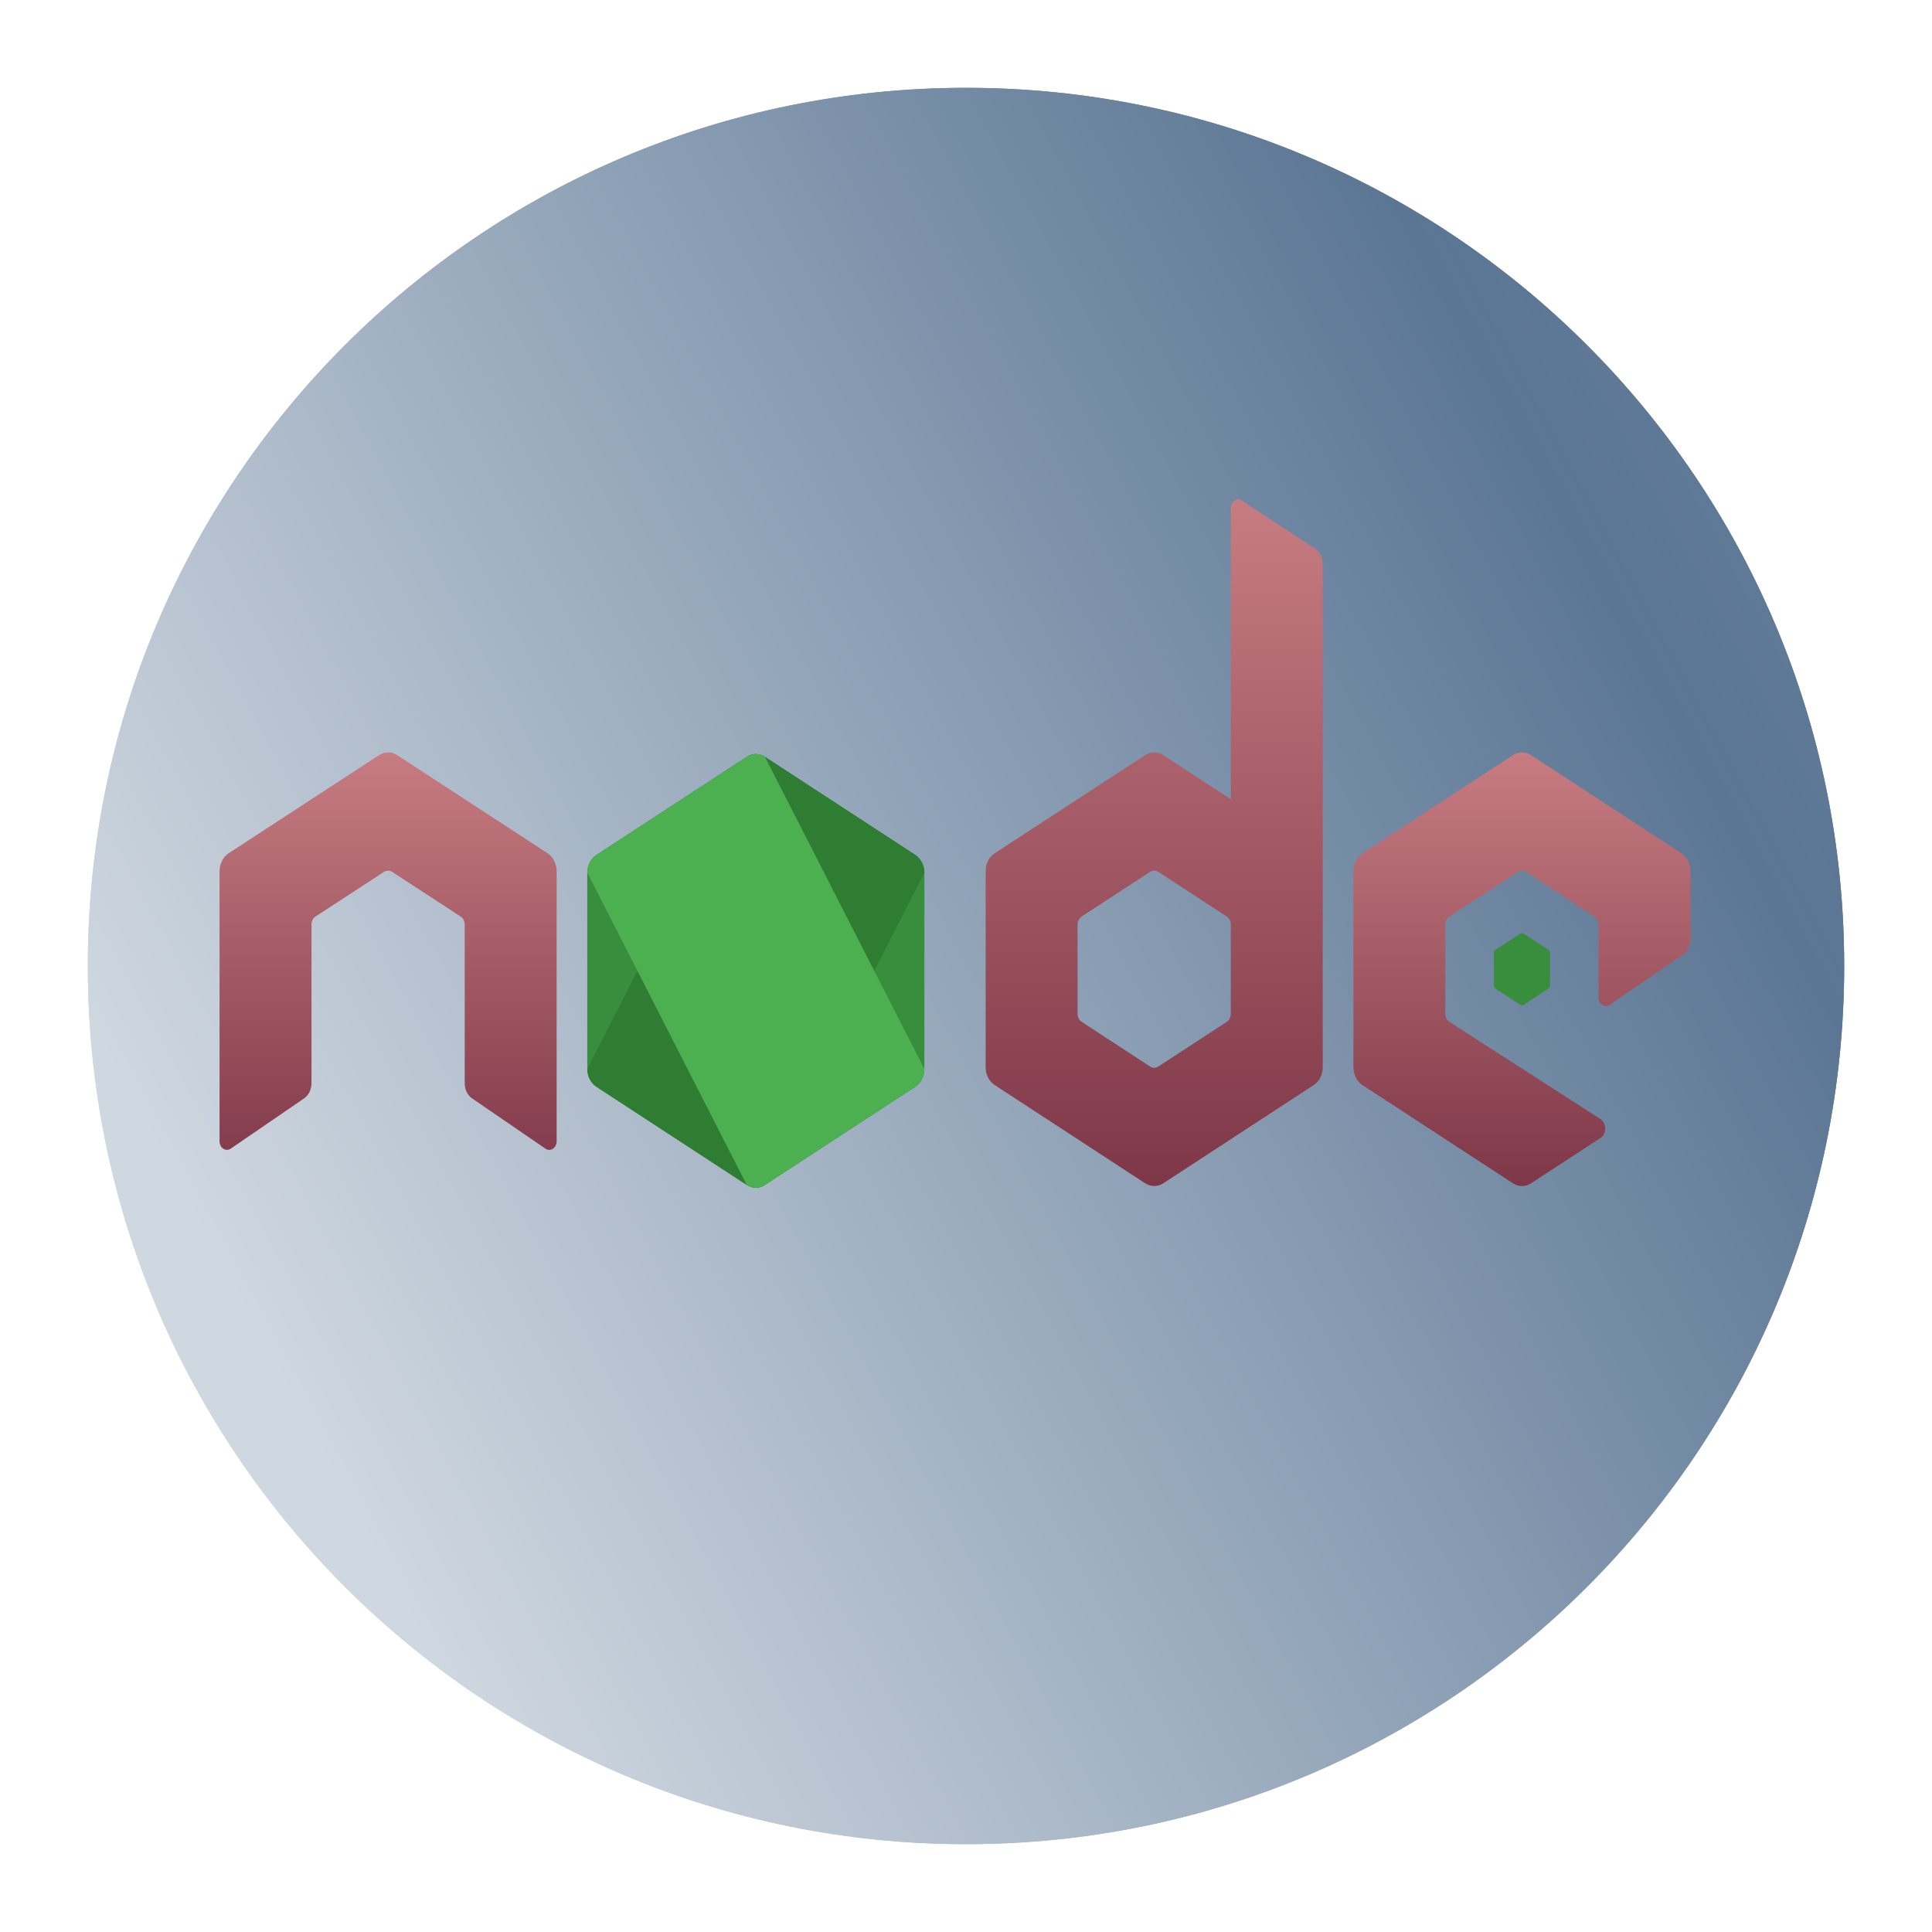 <svg width="88" height="88" viewBox="0 0 88 88" fill="none" xmlns="http://www.w3.org/2000/svg">
<g filter="url(#filter0_d_155_328)">
<g clip-path="url(#clip0_155_328)">
<path d="M44 80C21.909 80 4 62.091 4 40C4 17.909 21.909 0 44 0C66.091 0 84 17.909 84 40C84 62.091 66.091 80 44 80Z" fill="white"/>
<path d="M209.046 63.898C80.664 145.542 70.3 87.85 81.963 29.936C91.984 -19.819 95.633 -72.191 95.279 -122.945C94.467 -239.61 158.075 -453.479 612.801 -522.814C680.084 -533.073 704.722 -500.767 713.125 -468.719C722.302 -433.717 703.24 -399.439 679.1 -372.483C593.705 -277.125 375.452 -41.927 209.046 63.898Z" fill="url(#paint0_radial_155_328)"/>
<path d="M30.845 136.588C-38.658 263.681 -89.665 -254.397 25.296 -94.448C140.257 65.501 109.613 -129.791 151.405 -97.477C167.55 -84.994 175.756 -63.645 179.039 -38.817C187.093 22.089 60.324 82.685 30.845 136.588Z" fill="url(#paint1_linear_155_328)"/>
<g clip-path="url(#clip1_155_328)">
<path fill-rule="evenodd" clip-rule="evenodd" d="M50.134 50.976C41.459 50.976 39.64 46.948 39.64 43.533C39.64 43.379 39.701 43.23 39.808 43.121C39.915 43.012 40.061 42.951 40.213 42.951H42.776C42.912 42.951 43.044 43.001 43.147 43.092C43.25 43.182 43.319 43.306 43.34 43.443C43.727 46.097 44.876 47.436 50.126 47.436C54.305 47.436 56.079 46.465 56.079 44.227C56.079 42.929 55.573 41.989 49.082 41.322C43.652 40.776 40.275 39.563 40.275 35.145C40.275 31.081 43.648 28.659 49.302 28.659C55.652 28.659 58.796 30.897 59.193 35.713C59.199 35.795 59.189 35.877 59.162 35.954C59.136 36.031 59.093 36.101 59.038 36.161C58.982 36.222 58.913 36.27 58.838 36.302C58.762 36.334 58.68 36.35 58.598 36.349H56.066C55.937 36.349 55.812 36.305 55.712 36.224C55.611 36.142 55.54 36.029 55.511 35.901C54.89 33.113 53.393 32.218 49.315 32.218C44.753 32.209 44.22 33.825 44.22 35.033C44.22 36.501 44.846 36.931 51.002 37.759C57.158 38.587 59.994 39.751 59.994 44.097C59.994 48.443 56.392 51.003 50.108 51.003L50.134 50.976ZM44.009 67C43.279 67.001 42.562 66.806 41.93 66.436L35.325 62.453C34.334 61.889 34.818 61.692 35.144 61.557C36.195 61.222 37.2 60.756 38.139 60.17C38.217 60.132 38.304 60.116 38.39 60.122C38.476 60.129 38.56 60.157 38.632 60.206L43.718 63.272C43.813 63.322 43.919 63.349 44.026 63.349C44.134 63.349 44.24 63.322 44.335 63.272L64.151 51.634C64.244 51.578 64.321 51.498 64.374 51.402C64.427 51.306 64.455 51.198 64.455 51.088V27.858C64.455 27.746 64.427 27.637 64.373 27.539C64.319 27.442 64.241 27.361 64.147 27.303L44.33 15.666C44.237 15.611 44.132 15.582 44.024 15.582C43.917 15.582 43.811 15.611 43.718 15.666L23.902 27.303C23.807 27.359 23.728 27.439 23.673 27.536C23.618 27.633 23.589 27.742 23.589 27.854V51.128C23.589 51.238 23.617 51.346 23.671 51.441C23.725 51.537 23.803 51.615 23.897 51.67L29.327 54.857C32.264 56.338 34.092 54.57 34.092 52.798V29.841C34.091 29.764 34.106 29.688 34.135 29.617C34.163 29.545 34.206 29.481 34.26 29.427C34.313 29.372 34.377 29.33 34.447 29.301C34.518 29.272 34.593 29.258 34.669 29.259H37.174C37.25 29.259 37.324 29.273 37.394 29.302C37.464 29.331 37.527 29.374 37.58 29.428C37.634 29.482 37.676 29.547 37.704 29.618C37.733 29.689 37.747 29.764 37.747 29.841V52.807C37.747 56.804 35.602 59.073 31.877 59.073C30.732 59.073 29.825 59.073 27.306 57.811L22.078 54.785C21.446 54.411 20.922 53.874 20.557 53.23C20.193 52.585 20 51.854 20 51.111L20 27.836C19.999 27.092 20.19 26.36 20.555 25.715C20.92 25.07 21.445 24.534 22.078 24.161L41.926 12.524C42.566 12.169 43.282 11.983 44.011 11.983C44.74 11.983 45.456 12.169 46.096 12.524L65.913 24.161C66.55 24.536 67.079 25.075 67.446 25.724C67.812 26.373 68.003 27.11 68 27.858V51.133C67.998 51.876 67.806 52.606 67.441 53.251C67.076 53.895 66.553 54.432 65.921 54.808L46.105 66.445C45.47 66.816 44.75 67.01 44.018 67.009L44.009 67Z" fill="black"/>
</g>
<path d="M30.845 136.588C-38.658 263.681 -89.665 -254.397 25.296 -94.448C140.257 65.501 109.613 -129.791 151.405 -97.477C167.55 -84.994 175.756 -63.645 179.039 -38.817C187.093 22.089 60.324 82.685 30.845 136.588Z" fill="url(#paint2_linear_155_328)"/>
<path d="M34.014 30.471L27.165 34.94C26.908 35.106 26.75 35.416 26.75 35.75V44.691C26.75 45.026 26.908 45.333 27.165 45.501L34.015 49.973C34.271 50.139 34.588 50.139 34.843 49.973L41.692 45.501C41.946 45.333 42.104 45.026 42.104 44.691V35.75C42.104 35.416 41.946 35.108 41.69 34.94L34.842 30.471C34.713 30.388 34.569 30.346 34.427 30.346C34.283 30.346 34.141 30.388 34.013 30.471H34.014ZM69.254 38.521L68.113 39.265C68.07 39.293 68.044 39.344 68.044 39.4V40.891C68.044 40.947 68.071 40.998 68.113 41.026L69.254 41.772C69.298 41.8 69.349 41.8 69.393 41.772L70.534 41.026C70.576 40.998 70.603 40.947 70.603 40.891V39.4C70.603 39.344 70.576 39.293 70.533 39.265L69.391 38.521C69.37 38.507 69.347 38.5 69.323 38.5C69.299 38.5 69.275 38.507 69.254 38.521Z" fill="#388E3C"/>
<path d="M59.901 20.995L56.566 18.801C56.462 18.732 56.333 18.734 56.23 18.806C56.127 18.878 56.063 19.009 56.063 19.15L56.061 32.402L52.986 30.396C52.858 30.312 52.714 30.271 52.572 30.271C52.429 30.271 52.285 30.312 52.157 30.396H52.158L45.309 34.864C45.052 35.031 44.895 35.34 44.895 35.673V44.614C44.895 44.949 45.052 45.256 45.309 45.424L52.16 49.896C52.415 50.062 52.732 50.062 52.988 49.896L59.837 45.424C60.091 45.258 60.249 44.949 60.249 44.614V21.693C60.249 21.403 60.115 21.137 59.901 20.995ZM55.874 42.546L52.761 44.578C52.646 44.654 52.502 44.654 52.386 44.578L49.272 42.546C49.153 42.47 49.082 42.328 49.082 42.177V38.112C49.082 37.96 49.153 37.82 49.27 37.743L52.385 35.712H52.383C52.442 35.674 52.506 35.656 52.572 35.656C52.637 35.656 52.701 35.676 52.76 35.712L55.873 37.743C55.99 37.82 56.061 37.962 56.061 38.113V42.178C56.061 42.328 55.99 42.47 55.874 42.546Z" fill="url(#paint3_linear_155_328)"/>
<path d="M34.014 30.471L26.75 44.691C26.75 45.026 26.908 45.333 27.165 45.501L34.015 49.973C34.271 50.139 34.588 50.139 34.843 49.973L42.104 35.75C42.104 35.416 41.946 35.108 41.69 34.94L34.842 30.471C34.713 30.388 34.569 30.346 34.427 30.346C34.283 30.346 34.141 30.388 34.013 30.471" fill="#2E7D32"/>
<path d="M34.014 30.471L27.165 34.94C26.908 35.106 26.75 35.416 26.75 35.75L34.014 49.973C34.269 50.139 34.586 50.139 34.842 49.973L41.691 45.501C41.946 45.333 42.104 45.026 42.104 44.691L34.842 30.471C34.713 30.388 34.569 30.346 34.427 30.346C34.283 30.346 34.141 30.388 34.013 30.471" fill="#4CAF50"/>
<path d="M76.585 34.864L69.737 30.396C69.609 30.312 69.465 30.271 69.323 30.271C69.18 30.271 69.037 30.312 68.908 30.396H68.91L62.06 34.864C61.805 35.031 61.646 35.346 61.646 35.692V44.598C61.646 44.942 61.805 45.259 62.06 45.426L68.911 49.897C69.168 50.065 69.482 50.065 69.739 49.897L72.898 47.835C73.187 47.646 73.185 47.157 72.895 46.969L66.022 42.547C65.906 42.47 65.833 42.327 65.833 42.172V38.113C65.833 37.962 65.903 37.822 66.015 37.749L69.135 35.715H69.133C69.192 35.677 69.256 35.659 69.322 35.659C69.387 35.659 69.451 35.679 69.51 35.715L72.63 37.751C72.741 37.824 72.811 37.963 72.811 38.115V41.426C72.811 41.568 72.875 41.699 72.98 41.77C73.085 41.839 73.213 41.839 73.318 41.769L76.665 39.476C76.872 39.334 77 39.073 77 38.79V35.695C77 35.348 76.841 35.031 76.585 34.864ZM24.94 34.864L18.092 30.396C17.963 30.312 17.82 30.271 17.677 30.271C17.535 30.271 17.391 30.312 17.262 30.396H17.264L10.415 34.864C10.159 35.031 10 35.346 10 35.692V47.978C10 48.12 10.064 48.252 10.169 48.322C10.274 48.391 10.402 48.391 10.507 48.321L13.854 46.028C14.06 45.886 14.188 45.625 14.188 45.342V38.111C14.188 37.96 14.257 37.82 14.369 37.748L17.489 35.714C17.547 35.676 17.611 35.658 17.677 35.658C17.743 35.658 17.807 35.677 17.866 35.714L20.985 37.749C21.097 37.822 21.167 37.962 21.167 38.113V45.343C21.167 45.626 21.294 45.888 21.502 46.03L24.849 48.322C24.954 48.393 25.082 48.393 25.187 48.324C25.29 48.252 25.354 48.12 25.354 47.978V35.694C25.354 35.348 25.195 35.031 24.94 34.864Z" fill="url(#paint4_linear_155_328)"/>
</g>
</g>
<defs>
<filter id="filter0_d_155_328" x="0" y="0" width="88" height="88" filterUnits="userSpaceOnUse" color-interpolation-filters="sRGB">
<feFlood flood-opacity="0" result="BackgroundImageFix"/>
<feColorMatrix in="SourceAlpha" type="matrix" values="0 0 0 0 0 0 0 0 0 0 0 0 0 0 0 0 0 0 127 0" result="hardAlpha"/>
<feOffset dy="4"/>
<feGaussianBlur stdDeviation="2"/>
<feComposite in2="hardAlpha" operator="out"/>
<feColorMatrix type="matrix" values="0 0 0 0 0 0 0 0 0 0 0 0 0 0 0 0 0 0 0.25 0"/>
<feBlend mode="normal" in2="BackgroundImageFix" result="effect1_dropShadow_155_328"/>
<feBlend mode="normal" in="SourceGraphic" in2="effect1_dropShadow_155_328" result="shape"/>
</filter>
<radialGradient id="paint0_radial_155_328" cx="0" cy="0" r="1" gradientUnits="userSpaceOnUse" gradientTransform="translate(23.027 232.479) rotate(-116.519) scale(129.413 606.141)">
<stop stop-color="#325379"/>
<stop offset="1" stop-color="#D9DFE6"/>
</radialGradient>
<linearGradient id="paint1_linear_155_328" x1="41.938" y1="113.233" x2="184.291" y2="36.561" gradientUnits="userSpaceOnUse">
<stop stop-color="#CFD7E0"/>
<stop offset="0.435" stop-color="#5B7694"/>
<stop offset="1" stop-color="#8A9DB3" stop-opacity="0"/>
</linearGradient>
<linearGradient id="paint2_linear_155_328" x1="41.938" y1="113.233" x2="184.291" y2="36.561" gradientUnits="userSpaceOnUse">
<stop stop-color="#CFD7E0"/>
<stop offset="0.435" stop-color="#5B7694"/>
<stop offset="1" stop-color="#8A9DB3" stop-opacity="0"/>
</linearGradient>
<linearGradient id="paint3_linear_155_328" x1="52.572" y1="18.75" x2="52.572" y2="50.02" gradientUnits="userSpaceOnUse">
<stop stop-color="#C77C81"/>
<stop offset="1" stop-color="#7E3748"/>
</linearGradient>
<linearGradient id="paint4_linear_155_328" x1="43.5" y1="30.271" x2="43.5" y2="50.023" gradientUnits="userSpaceOnUse">
<stop stop-color="#C77C81"/>
<stop offset="1" stop-color="#7E3748"/>
</linearGradient>
<clipPath id="clip0_155_328">
<path d="M44 80C21.909 80 4 62.091 4 40C4 17.909 21.909 0 44 0C66.091 0 84 17.909 84 40C84 62.091 66.091 80 44 80Z" fill="white"/>
</clipPath>
<clipPath id="clip1_155_328">
<rect width="48" height="55" fill="white" transform="translate(20 12)"/>
</clipPath>
</defs>
</svg>
